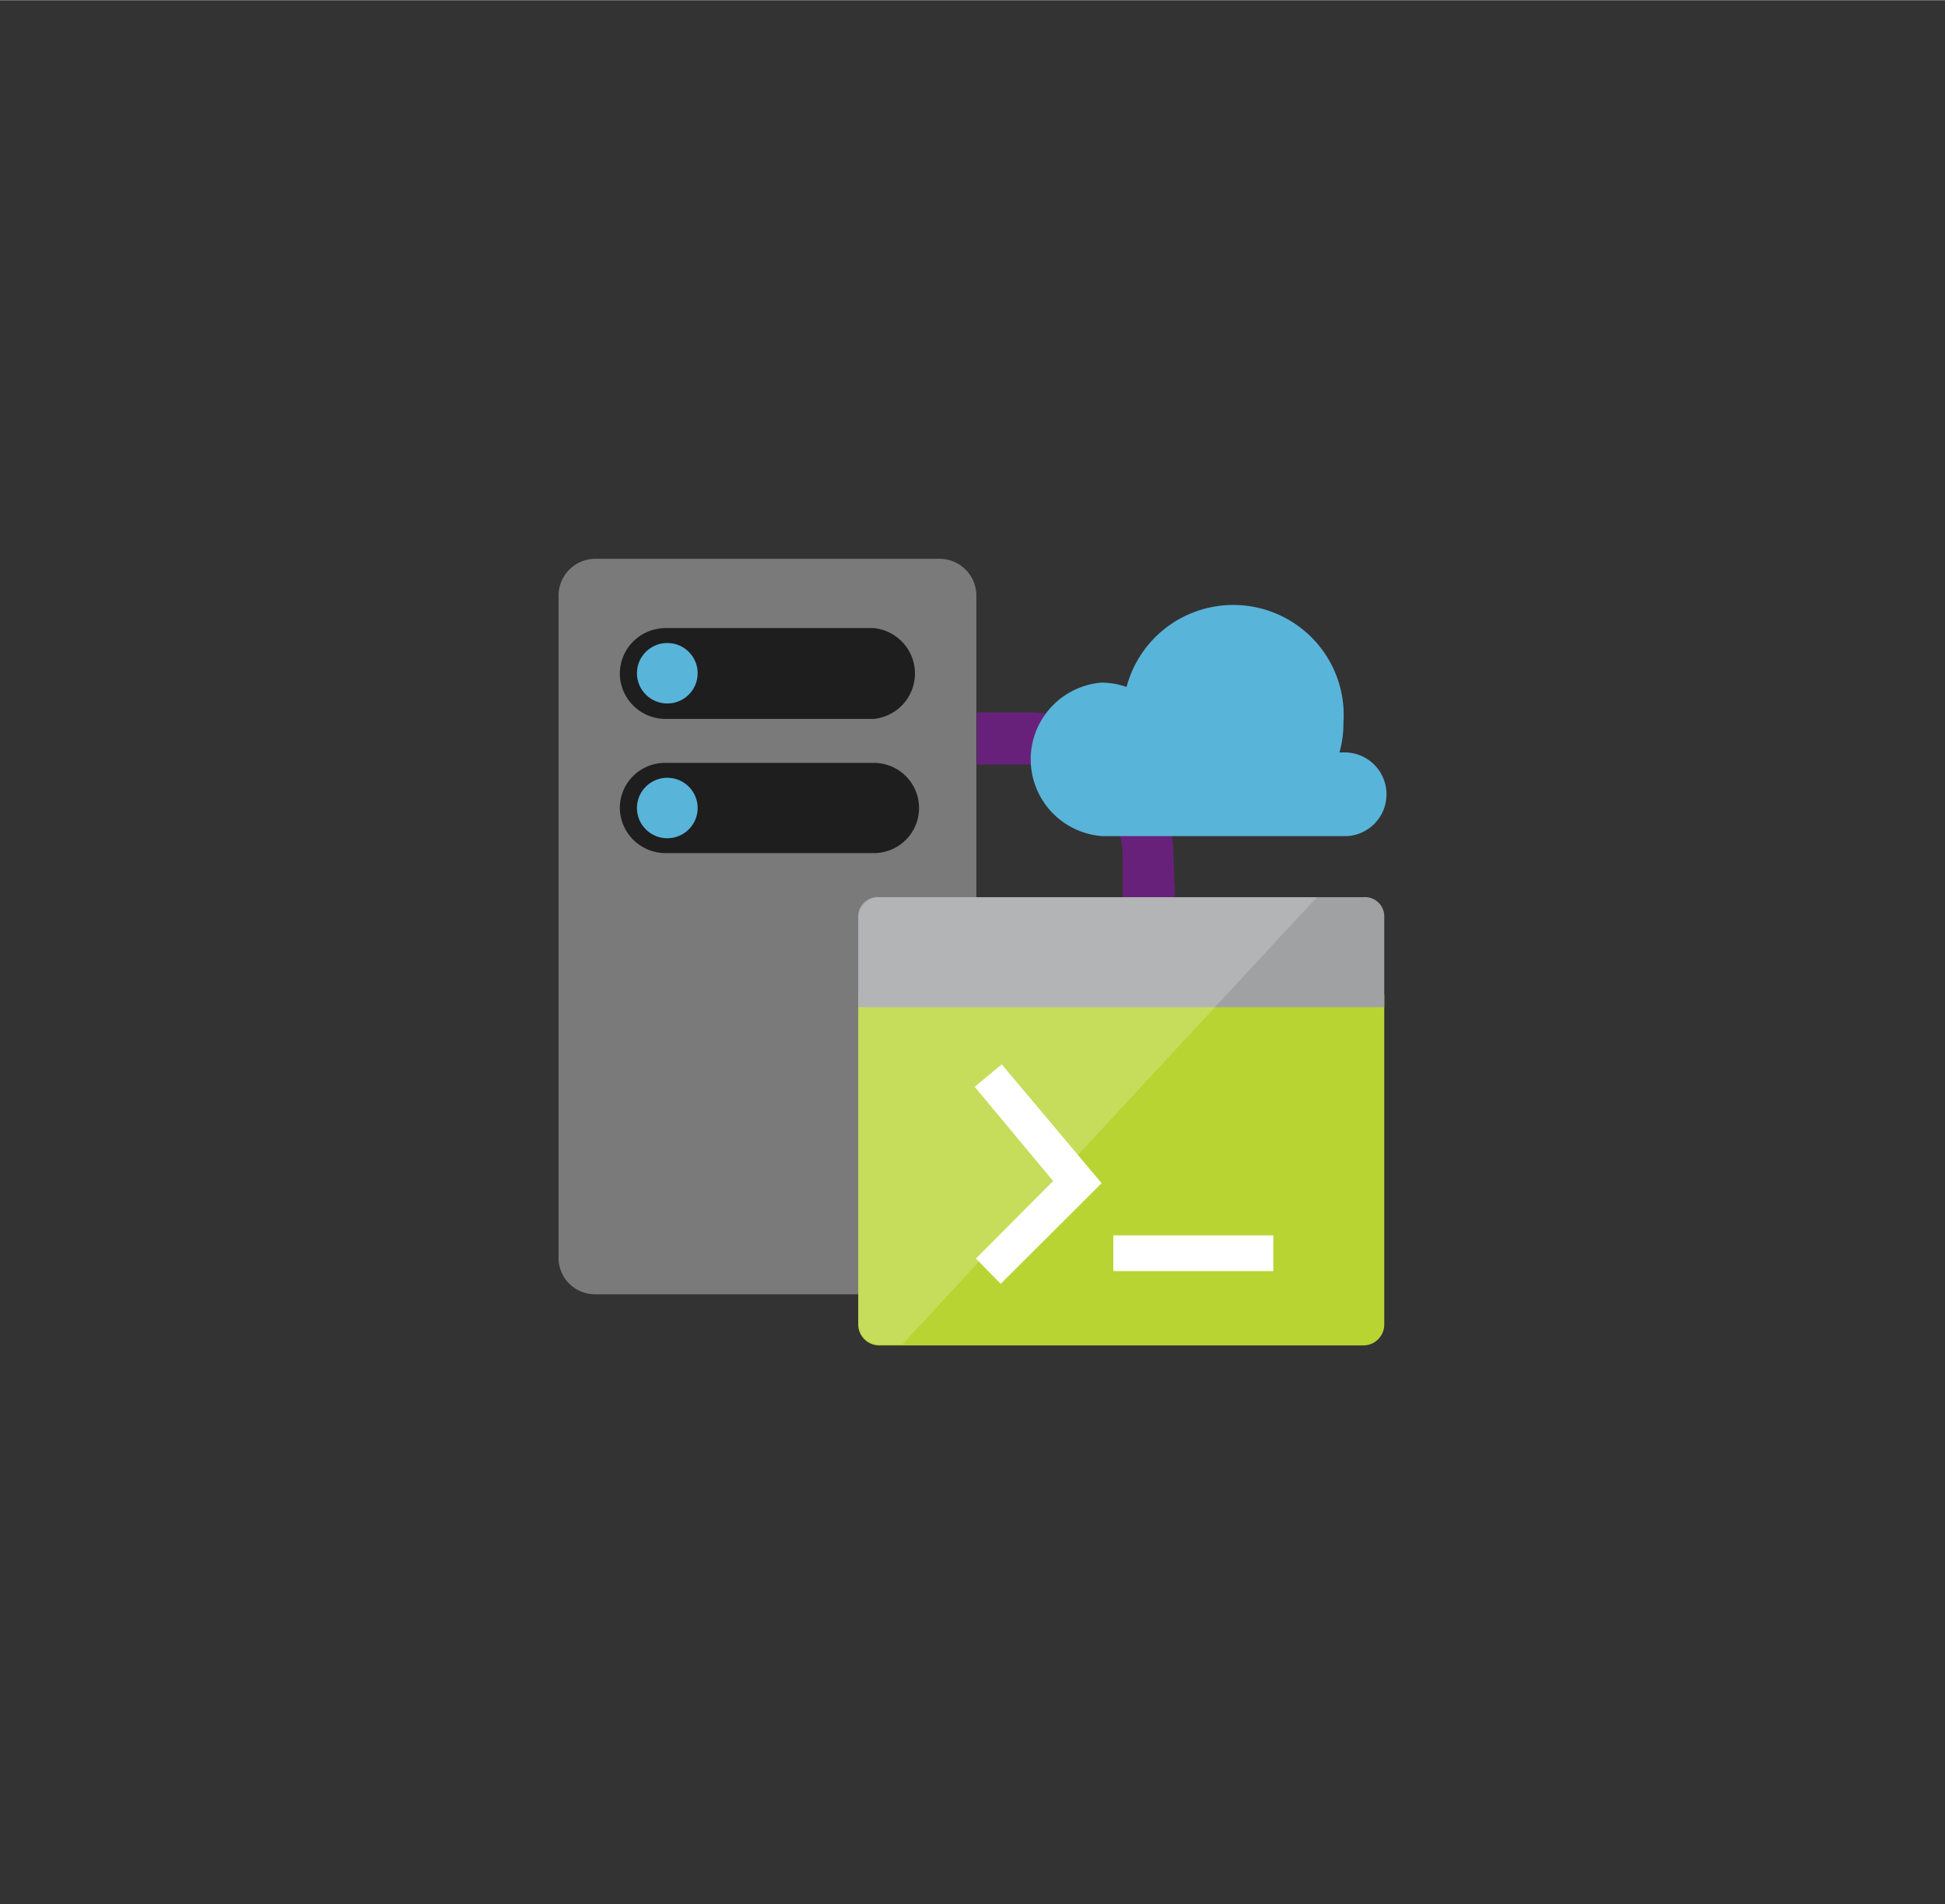 <?xml version="1.0" encoding="UTF-8" standalone="no"?>
<!DOCTYPE svg PUBLIC "-//W3C//DTD SVG 1.1//EN" "http://www.w3.org/Graphics/SVG/1.1/DTD/svg11.dtd">
<!-- Generated by Microsoft Visio, SVG Export Virtual Machine Serial Console.svg Page-1 -->
<svg xmlns="http://www.w3.org/2000/svg" xmlns:xlink="http://www.w3.org/1999/xlink" xmlns:ev="http://www.w3.org/2001/xml-events"
		width="1.85in" height="1.811in" viewBox="0 0 133.194 130.358" xml:space="preserve" color-interpolation-filters="sRGB"
		class="st11">
	<rect x="0" y="0" width="133.194" height="130.358" fill="#333333" stroke="none"/>
	<style type="text/css">
	<![CDATA[
		.st1 {fill:#7a7a7a;stroke:none;stroke-linecap:butt;stroke-width:38.25}
		.st2 {fill:#1e1e1e;stroke:none;stroke-linecap:butt;stroke-width:38.25}
		.st3 {fill:#59b4d9;stroke:none;stroke-linecap:butt;stroke-width:38.25}
		.st4 {fill:#b8d432;stroke:none;stroke-linecap:butt;stroke-width:38.25}
		.st5 {fill:#a0a1a2;stroke:none;stroke-linecap:butt;stroke-width:38.25}
		.st6 {fill:#ffffff;fill-opacity:0.2;stroke:none;stroke-linecap:butt;stroke-width:38.25}
		.st7 {fill:#ffffff;stroke:none;stroke-linecap:butt;stroke-width:38.25}
		.st8 {fill:#68217a;stroke:none;stroke-linecap:butt;stroke-width:38.25}
		.st9 {fill:#59b4d9}
		.st10 {stroke:none;stroke-linecap:butt;stroke-width:38.25}
		.st11 {fill:none;fill-rule:evenodd;font-size:12px;overflow:visible;stroke-linecap:square;stroke-miterlimit:3}
	]]>
	</style>

	<g>
		<title>Page-1</title>
		<g id="group356-1" transform="translate(38.251,-38.25)">
			<title>Virtual Machine Serial Console</title>
			<g id="group357-2">
				<title>Sheet.357</title>
				<g id="shape358-3" transform="translate(-2.8777E-13,-3.503)">
					<title>Sheet.358</title>
					<path d="M28.61 127.8 A2.494 2.486 0 0 1 26.15 130.36 L2.46 130.36 A2.494 2.486 0 0 1 -0 127.8 L0 82.6
								 A2.532 2.523 0 0 1 2.46 80 L26.15 80 A2.532 2.523 0 0 1 28.61 82.56 L28.61 127.8 Z"
							class="st1"/>
				</g>
				<g id="shape359-5" transform="translate(4.195,-33.709)">
					<title>Sheet.359</title>
					<path d="M0 127.27 A3.099 3.088 0 0 1 3.14 124.18 L17.39 124.18 A3.099 3.088 0 0 1 17.39 130.36 L3.14
								 130.36 A3.137 3.126 0 0 1 0 127.27 Z" class="st2"/>
				</g>
				<g id="shape360-7" transform="translate(5.367,-34.725)">
					<title>Sheet.360</title>
					<ellipse cx="2.079" cy="128.287" rx="2.079" ry="2.071" class="st3"/>
				</g>
				<g id="shape361-9" transform="translate(4.195,-42.898)">
					<title>Sheet.361</title>
					<path d="M0 127.23 A3.137 3.126 0 0 1 3.14 124.14 L17.39 124.14 A3.137 3.126 0 0 1 17.39 130.36 L3.14
								 130.36 A3.137 3.126 0 0 1 0 127.23 Z" class="st2"/>
				</g>
				<g id="shape362-11" transform="translate(5.367,-43.953)">
					<title>Sheet.362</title>
					<ellipse cx="2.079" cy="128.287" rx="2.079" ry="2.071" class="st3"/>
				</g>
				<g id="shape363-13" transform="translate(20.523,2.84217E-13)">
					<title>Sheet.363</title>
					<path d="M0 128.93 A1.436 1.431 -180 0 0 1.44 130.36 L34.58 130.36 A1.436 1.431 -180 0 0 36.02 128.93 L36.02
								 106.33 L0 106.33 L0 128.93 Z" class="st4"/>
				</g>
				<g id="shape364-15" transform="translate(20.523,-23.163)">
					<title>Sheet.364</title>
					<path d="M34.58 122.83 L1.44 122.83 A1.323 1.318 -180 0 0 0 123.99 L0 130.36 L36.02 130.36 L36.02 124.07
								 A1.323 1.318 -180 0 0 34.58 122.83 Z" class="st5"/>
				</g>
				<g id="shape365-17" transform="translate(20.523,-0.075)">
					<title>Sheet.365</title>
					<path d="M1.44 99.74 A1.436 1.431 -180 0 0 -0 101.17 L0 128.93 A1.436 1.431 -180 0 0 1.44 130.36 L3.02
								 130.36 L31.41 99.74 L1.44 99.74 Z" class="st6"/>
				</g>
				<g id="shape366-19" transform="translate(28.498,-4.218)">
					<title>Sheet.366</title>
					<path d="M9.49 127.04 L20.45 127.04 L20.45 129.49 L9.49 129.49 L9.49 127.04 ZM1.78 130.36 L0.08 128.63 L5.37
								 123.32 L0 116.87 L1.85 115.33 L8.69 123.47 L1.78 130.36 Z" class="st7"/>
				</g>
				<g id="shape367-21" transform="translate(28.649,-30.695)">
					<title>Sheet.367</title>
					<path d="M13.57 130.36 L9.98 130.36 L9.98 127.61 A6.387 6.365 -180 0 0 3.48 121.28 L0 121.28 L0 117.7 L3.48
								 117.7 A9.978 9.943 0 0 1 13.46 127.61 L13.57 130.36 Z" class="st8"/>
				</g>
				<g id="shape368-23" transform="translate(32.346,-34.876)">
					<title>Sheet.368</title>
					<path d="M24.35 127.53 A2.872 2.862 -180 0 0 21.47 124.63 L21.13 124.63 A7.181 7.156 -180 0 0 21.4 122.6
								 A7.559 7.533 -180 0 0 6.55 120.15 A5.367 5.348 -180 0 0 4.84 119.85 A5.291 5.273 -180
								 0 0 4.84 130.36 L21.7 130.36 A2.872 2.862 -180 0 0 24.35 127.5 L24.35 127.53 Z" class="st9"/>
					<path d="M24.35 127.53 A2.872 2.862 -180 0 0 21.47 124.63 L21.13 124.63 A7.181 7.156 -180 0 0 21.4 122.6
								 A7.559 7.533 -180 0 0 6.55 120.15 A5.367 5.348 -180 0 0 4.84 119.85 A5.291 5.273 -180
								 0 0 4.84 130.36 L21.7 130.36 A2.872 2.862 -180 0 0 24.35 127.5" class="st10"/>
				</g>
			</g>
		</g>
	</g>
</svg>
